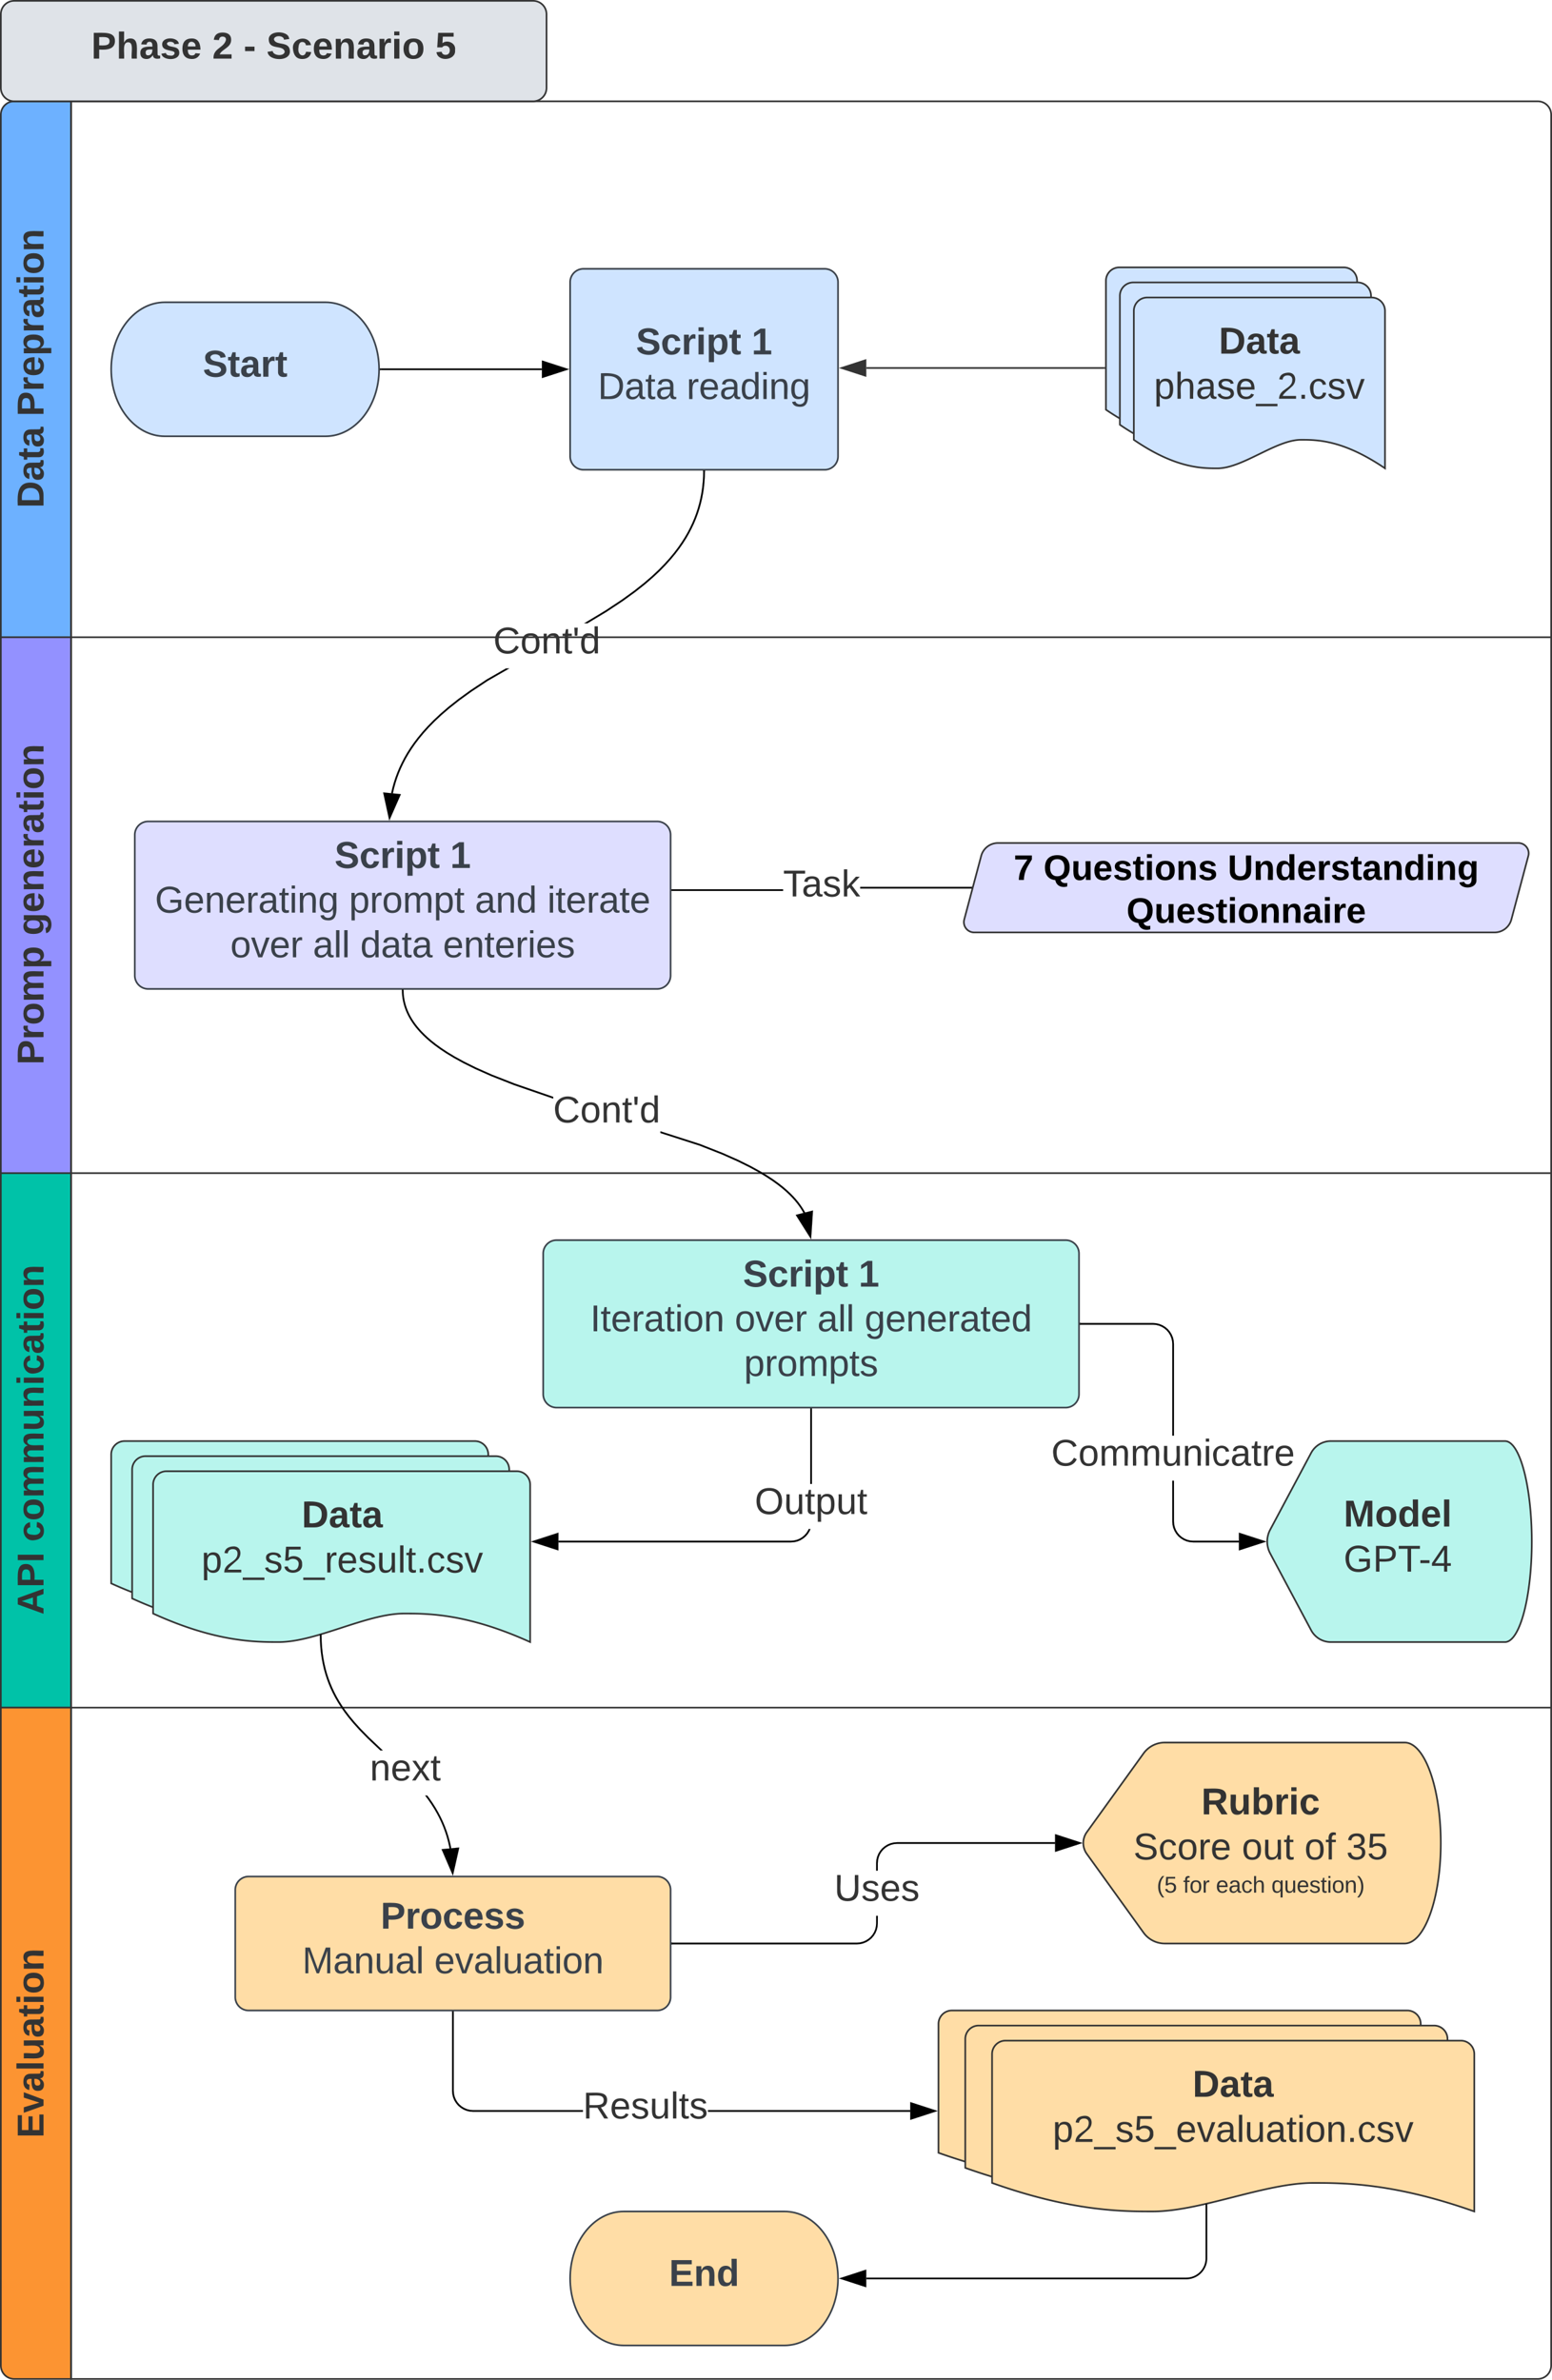 <svg xmlns="http://www.w3.org/2000/svg" xmlns:xlink="http://www.w3.org/1999/xlink" xmlns:lucid="lucid" width="926.91" height="1421"><g transform="translate(-4039.5 -759.5)" lucid:page-tab-id="IIIJ-~few-Xb"><path d="M4040 1140V828a8 8 0 0 1 8-8h33.93v320z" stroke="#333" fill="#6db1ff"/><path d="M4040 1140h41.93v320H4040z" stroke="#333" fill="#9391ff"/><path d="M4040 1460h41.93v319.15H4040z" stroke="#333" fill="#00c2a8"/><path d="M4081.93 2180H4048a8 8 0 0 1-8-8v-392.85h41.93z" stroke="#333" fill="#fc9432"/><path d="M4081.93 820h875.98a8 8 0 0 1 8 8v312h-883.97zM4081.93 1140h883.98v320h-883.97zM4081.93 1460h883.98v319.15h-883.97zM4965.9 1779.15V2172a8 8 0 0 1-8 8h-875.97v-400.85z" stroke="#333" fill="none"/><use xlink:href="#a" transform="matrix(-1.8369701987210297e-16,-1,1,-1.8369701987210297e-16,4040,1140) translate(77.144 25.489)"/><use xlink:href="#b" transform="matrix(-1.8369701987210297e-16,-1,1,-1.8369701987210297e-16,4040,1140) translate(131.883 25.489)"/><use xlink:href="#c" transform="matrix(-1.8369701987210297e-16,-1,1,-1.8369701987210297e-16,4040,1460) translate(64.706 25.489)"/><use xlink:href="#d" transform="matrix(-1.8369701987210297e-16,-1,1,-1.8369701987210297e-16,4040,1460) translate(141.89 25.489)"/><use xlink:href="#e" transform="matrix(-1.8369701987210297e-16,-1,1,-1.8369701987210297e-16,4040,1779.147) translate(55.477 25.489)"/><use xlink:href="#f" transform="matrix(-1.8369701987210297e-16,-1,1,-1.8369701987210297e-16,4040,1779.147) translate(99.057 25.489)"/><use xlink:href="#g" transform="matrix(-1.8369701987210297e-16,-1,1,-1.8369701987210297e-16,4040,2180) translate(143.89 25.489)"/><path d="M4233.9 940c17.7 0 32 17.9 32 40s-14.3 40-32 40h-96c-17.66 0-32-17.9-32-40s14.34-40 32-40z" stroke="#3a414a" fill="#cfe4ff"/><use xlink:href="#h" transform="matrix(1,0,0,1,4110.912,945) translate(49.753 39.444)"/><path d="M4380 928a8 8 0 0 1 8-8h144a8 8 0 0 1 8 8v104a8 8 0 0 1-8 8h-144a8 8 0 0 1-8-8z" stroke="#3a414a" fill="#cfe4ff"/><use xlink:href="#i" transform="matrix(1,0,0,1,4385,925) translate(34.321 46.111)"/><use xlink:href="#j" transform="matrix(1,0,0,1,4385,925) translate(103.333 46.111)"/><use xlink:href="#k" transform="matrix(1,0,0,1,4385,925) translate(11.512 72.778)"/><use xlink:href="#l" transform="matrix(1,0,0,1,4385,925) translate(64.537 72.778)"/><path d="M4040 768a8 8 0 0 1 8-8h309.9a8 8 0 0 1 8 8v44a8 8 0 0 1-8 8H4048a8 8 0 0 1-8-8z" stroke="#333" fill="#dfe3e8"/><use xlink:href="#m" transform="matrix(1,0,0,1,4052,772) translate(42.02 22.489)"/><use xlink:href="#n" transform="matrix(1,0,0,1,4052,772) translate(114.278 22.489)"/><use xlink:href="#o" transform="matrix(1,0,0,1,4052,772) translate(132.982 22.489)"/><use xlink:href="#p" transform="matrix(1,0,0,1,4052,772) translate(146.636 22.489)"/><use xlink:href="#q" transform="matrix(1,0,0,1,4052,772) translate(247.511 22.489)"/><path d="M4822.56 1627.06a13.33 13.33 0 0 1 11.77-7.06h104c8.83 0 16 26.86 16 60s-7.17 60-16 60h-104a13.33 13.33 0 0 1-11.77-7.06l-24.47-45.88a15 15 0 0 1 0-14.12z" stroke="#333" fill="#b8f5ed"/><use xlink:href="#r" transform="matrix(1,0,0,1,4799.328,1625) translate(42.674 46.022)"/><use xlink:href="#s" transform="matrix(1,0,0,1,4799.328,1625) translate(42.643 72.956)"/><path d="M4700 927.15a8 8 0 0 1 8-8h134a8 8 0 0 1 8 8v94c-25.05-17.04-40.65-17.04-50.1-17.04-15 0-34.95 17.05-49.95 17.05-9.3 0-25.05 0-49.95-17.04z" stroke="#333" fill="#cfe4ff"/><path d="M4708.33 936.15a8 8 0 0 1 8-8h134a8 8 0 0 1 8 8v94c-25.05-17.04-40.65-17.04-50.1-17.04-15 0-34.95 17.05-49.95 17.05-9.3 0-25.05 0-49.95-17.04z" stroke="#333" fill="#cfe4ff"/><path d="M4716.67 945.15a8 8 0 0 1 8-8h134a8 8 0 0 1 8 8v94c-25.05-17.04-40.65-17.04-50.1-17.04-15 0-34.95 17.05-49.95 17.05-9.3 0-25.05 0-49.95-17.04z" stroke="#333" fill="#cfe4ff"/><use xlink:href="#t" transform="matrix(1,0,0,1,4721.667,942.147) translate(45.748 28.522)"/><use xlink:href="#u" transform="matrix(1,0,0,1,4721.667,942.147) translate(7.031 55.456)"/><path d="M4266.9 980h96.22" stroke="#000" fill="none"/><path d="M4266.93 980.5h-.55l.03-.5v-.5h.53z" stroke="#000" stroke-width=".05"/><path d="M4377.88 980l-14.26 4.63v-9.26z" stroke="#000"/><path d="M4699 979.24h-142.1" stroke="#333" fill="none"/><path d="M4699.5 979.74h-.5v-1h.5z" stroke="#333" stroke-width=".05" fill="#333"/><path d="M4542.12 979.24l14.27-4.64v9.27z" stroke="#333" fill="#333"/><path d="M4120 1258a8 8 0 0 1 8-8h304a8 8 0 0 1 8 8v84a8 8 0 0 1-8 8h-304a8 8 0 0 1-8-8z" stroke="#3a414a" fill="#dedeff"/><use xlink:href="#i" transform="matrix(1,0,0,1,4125,1255) translate(114.321 22.778)"/><use xlink:href="#v" transform="matrix(1,0,0,1,4125,1255) translate(183.333 22.778)"/><use xlink:href="#w" transform="matrix(1,0,0,1,4125,1255) translate(7.037 49.444)"/><use xlink:href="#x" transform="matrix(1,0,0,1,4125,1255) translate(122.963 49.444)"/><use xlink:href="#y" transform="matrix(1,0,0,1,4125,1255) translate(198.148 49.444)"/><use xlink:href="#z" transform="matrix(1,0,0,1,4125,1255) translate(241.358 49.444)"/><use xlink:href="#A" transform="matrix(1,0,0,1,4125,1255) translate(52.068 76.111)"/><use xlink:href="#B" transform="matrix(1,0,0,1,4125,1255) translate(101.389 76.111)"/><use xlink:href="#C" transform="matrix(1,0,0,1,4125,1255) translate(129.66 76.111)"/><use xlink:href="#D" transform="matrix(1,0,0,1,4125,1255) translate(179.043 76.111)"/><path d="M4330.8 1166.03l-9.8 6.5-7.28 5.26-5.78 4.58-4.8 4.12-4.04 3.8-3.5 3.56-3.03 3.38-2.68 3.23-2.38 3.13-2.1 3.03-1.9 2.98-1.7 2.93-1.5 2.9-1.36 2.88-1.22 2.9-1.07 2.9-.95 2.92-.83 2.96-.72 3.02-.06.32-.98-.2.06-.32.72-3.07.84-3 .96-2.96 1.1-2.94 1.22-2.92 1.38-2.9 1.53-2.95 1.7-2.96 1.92-3.02 2.14-3.07 2.4-3.15 2.7-3.26 3.08-3.42 3.52-3.6 4.08-3.82 4.82-4.16 5.82-4.6 7.3-5.3 9.84-6.52 11.4-6.54h2zM4460.5 1041l-.07 3.1-.22 3.44-.34 3.32-.47 3.22-.6 3.13-.73 3.07-.84 3-.96 2.96-1.1 2.94-1.22 2.92-1.38 2.9-1.53 2.95-1.7 2.96-1.92 3.02-2.14 3.07-2.4 3.15-2.7 3.26-3.07 3.42-3.5 3.6-4.1 3.82-4.8 4.16-5.83 4.6-7.3 5.3-9.84 6.52-11.43 6.88h-1.93l12.83-7.73 9.8-6.5 7.27-5.26 5.78-4.58 4.8-4.12 4.04-3.8 3.48-3.56 3.04-3.38 2.68-3.23 2.37-3.13 2.1-3.03 1.9-2.98 1.7-2.93 1.5-2.9 1.36-2.88 1.22-2.9 1.07-2.9.95-2.92.83-2.96.7-3.02.6-3.1.47-3.17.34-3.28.23-3.4.06-3.06z" stroke="#000" stroke-width=".05"/><path d="M4460.5 1041.03l-1-.02v-.5h1z"/><path d="M4460.5 1041.05l-1.04-.02.02-.56h1.05zm-.98-.52v.45l.94.02.02-.47z" stroke="#000" stroke-width=".05"/><path d="M4278.2 1234.16l-6.05 13.73-3.18-14.67z"/><path d="M4278.93 1233.73l-6.94 15.77-3.67-16.84zm-6.62 12.55l5.16-11.7-7.86-.78z" stroke="#000" stroke-width=".05"/><use xlink:href="#E" transform="matrix(1,0,0,1,4334.078,1131.702) translate(0.005 17.956)"/><path d="M4363.92 1508a8 8 0 0 1 8-8h304a8 8 0 0 1 8 8v84a8 8 0 0 1-8 8h-304a8 8 0 0 1-8-8z" stroke="#3a414a" fill="#b8f5ed"/><use xlink:href="#i" transform="matrix(1,0,0,1,4368.923,1505) translate(114.321 22.778)"/><use xlink:href="#j" transform="matrix(1,0,0,1,4368.923,1505) translate(183.333 22.778)"/><use xlink:href="#F" transform="matrix(1,0,0,1,4368.923,1505) translate(23.086 49.444)"/><use xlink:href="#A" transform="matrix(1,0,0,1,4368.923,1505) translate(109.383 49.444)"/><use xlink:href="#B" transform="matrix(1,0,0,1,4368.923,1505) translate(158.704 49.444)"/><use xlink:href="#G" transform="matrix(1,0,0,1,4368.923,1505) translate(186.975 49.444)"/><use xlink:href="#H" transform="matrix(1,0,0,1,4368.923,1505) translate(114.938 76.111)"/><path d="M4625.5 1270.6a10.4 10.4 0 0 1 10.07-7.73h310.76a6.15 6.15 0 0 1 5.94 7.73l-10.12 37.94a10.4 10.4 0 0 1-10.06 7.73h-310.77a6.15 6.15 0 0 1-5.94-7.73z" stroke="#333" fill="#dedeff"/><use xlink:href="#I" transform="matrix(1,0,0,1,4618.333,1267.873) translate(26.596 17.067)"/><use xlink:href="#J" transform="matrix(1,0,0,1,4618.333,1267.873) translate(44.374 17.067)"/><use xlink:href="#K" transform="matrix(1,0,0,1,4618.333,1267.873) translate(154.359 17.067)"/><use xlink:href="#L" transform="matrix(1,0,0,1,4618.333,1267.873) translate(93.944 42.667)"/><use xlink:href="#M" transform="matrix(1,0,0,1,4618.333,1267.873) translate(165.5 68.267)"/><path d="M4507.18 1291.5H4441v-1h66.18zm112.26-1.43h-66.18v-1h66.18z" stroke="#000" stroke-width=".05"/><path d="M4619.8 1290.07h-.38v-1h.65z"/><path d="M4619.82 1290.1h-.42v-1.05h.7zm-.37-1v.95h.33l.26-.95z" stroke="#000" stroke-width=".05"/><path d="M4441 1291.5h-.5v-1h.5z"/><path d="M4441.04 1291.53h-.56v-1.05h.56zm-.52-1v.95h.47v-.95z" stroke="#000" stroke-width=".05"/><use xlink:href="#N" transform="matrix(1,0,0,1,4507.181,1276.823) translate(0.005 17.956)"/><path d="M4740.63 1667.98l.14 1.82.42 1.75.68 1.67.94 1.54 1.17 1.37 1.37 1.17 1.53.94 1.67.7 1.76.42 1.82.14h27.3v1h-27.35l-1.93-.15-1.9-.46-1.82-.76-1.67-1.03-1.5-1.26-1.27-1.5-1-1.66-.77-1.82-.45-1.9-.15-1.94v-24.37h1zm-10.55-118.33l1.9.46 1.82.76 1.67 1.03 1.5 1.26 1.27 1.5 1.02 1.66.76 1.82.45 1.9.15 1.94v54.74h-1v-54.7l-.14-1.82-.42-1.75-.7-1.67-.93-1.54-1.17-1.37-1.38-1.17-1.53-.94-1.67-.7-1.76-.42-1.82-.14h-43.18v-1h43.23z" stroke="#000" stroke-width=".05"/><path d="M4684.94 1550.5h-.52v-1h.52z"/><path d="M4684.96 1550.53h-.56v-1.06h.56zm-.5-1v.94h.45v-.94z" stroke="#000" stroke-width=".05"/><path d="M4794.2 1680l-14.26 4.63v-9.27z"/><path d="M4795.83 1680l-16.4 5.32v-10.64zm-15.4 3.95l12.16-3.95-12.16-3.95z" stroke="#000" stroke-width=".05"/><use xlink:href="#O" transform="matrix(1,0,0,1,4667.336,1616.718) translate(0.005 17.956)"/><path d="M4105.9 1628a8 8 0 0 1 8-8h209.2a8 8 0 0 1 8 8v94c-37.6-17.03-61.02-17.03-75.2-17.03-22.53 0-52.48 17.03-75 17.03-13.96 0-37.6 0-75-17.03z" stroke="#333" fill="#b8f5ed"/><path d="M4118.42 1637a8 8 0 0 1 8-8h209.2a8 8 0 0 1 8 8v94c-37.6-17.03-61.03-17.03-75.22-17.03-22.52 0-52.47 17.03-75 17.03-13.95 0-37.6 0-74.98-17.03z" stroke="#333" fill="#b8f5ed"/><path d="M4130.93 1646a8 8 0 0 1 8-8h209.2a8 8 0 0 1 8 8v94c-37.6-17.03-61.03-17.03-75.22-17.03-22.5 0-52.46 17.03-74.98 17.03-13.96 0-37.6 0-75-17.03z" stroke="#333" fill="#b8f5ed"/><use xlink:href="#P" transform="matrix(1,0,0,1,4135.933,1643) translate(83.748 28.522)"/><use xlink:href="#Q" transform="matrix(1,0,0,1,4135.933,1643) translate(23.896 55.456)"/><path d="M4457.54 1442.6l13.56 5.34 9.47 4.2 7.14 3.54 5.6 3.08 4.55 2.74 3.73 2.48 3.14 2.27 2.66 2.1 2.28 1.98 1.98 1.85 1.72 1.76 1.5 1.67 1.33 1.6 1.16 1.56 1.04 1.5.92 1.44.82 1.42.23.43-.9.47-.2-.42-.8-1.38-.9-1.42-1.02-1.46-1.14-1.5-1.3-1.58-1.47-1.64-1.7-1.72-1.94-1.83-2.26-1.94-2.63-2.08-3.1-2.25-3.7-2.46-4.5-2.72-5.56-3.05-7.1-3.52-9.43-4.2-13.5-5.3-23.3-7.5v-1.04zm-177-90.7l.07 1.36.15 1.33.2 1.3.25 1.3.3 1.3.36 1.3.43 1.3.47 1.3.55 1.3.63 1.35.7 1.35.8 1.38.9 1.42 1.02 1.46 1.15 1.5 1.3 1.58 1.48 1.64 1.7 1.72 1.93 1.83 2.25 1.94 2.63 2.08 3.1 2.25 3.7 2.46 4.5 2.72 5.58 3.05 7.1 3.52 9.43 4.2 13.53 5.3 23.13 8v1.06l-23.48-8.1-13.55-5.34-9.48-4.2-7.13-3.54-5.6-3.08-4.54-2.74-3.74-2.48-3.14-2.27-2.66-2.1-2.28-1.98-1.97-1.85-1.73-1.76-1.5-1.67-1.34-1.6-1.17-1.56-1.04-1.5-.92-1.44-.82-1.42-.73-1.4-.64-1.36-.56-1.35-.5-1.34-.43-1.34-.36-1.34-.32-1.34-.26-1.34-.2-1.36-.14-1.38-.1-1.4v-.93h1z" stroke="#000" stroke-width=".05"/><path d="M4280.5 1351l-1 .03v-.53h1z"/><path d="M4280.54 1351.03l-1.05.02-.03-.58h1.05zm-1.02-.5v.47l.96-.02v-.45z" stroke="#000" stroke-width=".05"/><path d="M4523.52 1497.93l-8-12.68 8.98-2.3z"/><path d="M4523.92 1499.5l-9.2-14.57 10.32-2.62zm-7.6-13.94l6.8 10.8.84-12.74z" stroke="#000" stroke-width=".05"/><use xlink:href="#E" transform="matrix(1,0,0,1,4369.861,1411.795) translate(0.005 17.956)"/><path d="M4523.06 1673.68l-1.02 1.67-1.28 1.5-1.5 1.26-1.66 1.04-1.8.75-1.92.45-1.94.15H4373v-1h138.9l1.82-.14 1.76-.42 1.66-.7 1.54-.94 1.37-1.17 1.18-1.37.94-1.54.28-.7h1.1zm1.36-28.08h-1V1601h1z" stroke="#000" stroke-width=".05"/><path d="M4524.42 1601h-1v-.5h1z"/><path d="M4524.45 1601.04h-1.05v-.57h1.05zm-1-.5v.45h.95v-.47z" stroke="#000" stroke-width=".05"/><path d="M4372.5 1684.63l-14.26-4.63 14.27-4.63z"/><path d="M4373 1685.32l-16.38-5.32 16.4-5.32zm-13.14-5.32l12.15 3.95v-7.9z" stroke="#000" stroke-width=".05"/><use xlink:href="#R" transform="matrix(1,0,0,1,4490.256,1645.596) translate(0.005 17.956)"/><path d="M4180 1888a8 8 0 0 1 8-8h244a8 8 0 0 1 8 8v64a8 8 0 0 1-8 8h-244a8 8 0 0 1-8-8z" stroke="#3a414a" fill="#ffdda6"/><g><use xlink:href="#S" transform="matrix(1,0,0,1,4185,1885) translate(81.821 26.111)"/><use xlink:href="#T" transform="matrix(1,0,0,1,4185,1885) translate(35 52.778)"/><use xlink:href="#U" transform="matrix(1,0,0,1,4185,1885) translate(113.889 52.778)"/></g><path d="M4600 1968a8 8 0 0 1 8-8h272a8 8 0 0 1 8 8v94c-48.1-17.03-78.05-17.03-96.2-17.03-28.8 0-67.1 17.03-95.9 17.03-17.85 0-48.1 0-95.9-17.03z" stroke="#333" fill="#ffdda6"/><path d="M4616 1977a8 8 0 0 1 8-8h272a8 8 0 0 1 8 8v94c-48.1-17.03-78.05-17.03-96.2-17.03-28.8 0-67.1 17.03-95.9 17.03-17.85 0-48.1 0-95.9-17.03z" stroke="#333" fill="#ffdda6"/><path d="M4632 1986a8 8 0 0 1 8-8h272a8 8 0 0 1 8 8v94c-48.1-17.03-78.05-17.03-96.2-17.03-28.8 0-67.1 17.03-95.9 17.03-17.85 0-48.1 0-95.9-17.03z" stroke="#333" fill="#ffdda6"/><g><use xlink:href="#P" transform="matrix(1,0,0,1,4637,1983) translate(114.748 28.522)"/><use xlink:href="#V" transform="matrix(1,0,0,1,4637,1983) translate(31.204 55.456)"/></g><path d="M4295.8 1833.15l2.07 3 1.82 2.86 1.6 2.8 1.45 2.77 1.3 2.75 1.16 2.77 1.05 2.8.93 2.86.82 2.94.72 3.05.26 1.37-.98.2-.26-1.36-.7-3-.8-2.9-.93-2.84-1.02-2.76-1.15-2.73-1.28-2.72-1.42-2.7-1.6-2.77-1.8-2.84-2.05-2.96-1.6-2.1h1.26zm-64.2-93.75l.23 3.7.37 3.46.48 3.3.6 3.12.7 3 .8 2.9.93 2.83 1.04 2.78 1.15 2.73 1.27 2.72 1.42 2.73 1.6 2.76 1.78 2.84 2.06 2.95 2.38 3.13 2.84 3.43 3.57 3.96 5 5.1 8.3 7.88h-1.44l-7.58-7.18-5.02-5.12-3.6-3.98-2.87-3.47-2.4-3.17-2.08-2.98-1.82-2.87-1.62-2.8-1.43-2.76-1.3-2.75-1.16-2.77-1.03-2.8-.93-2.87-.83-2.95-.7-3.04-.6-3.2-.5-3.3-.36-3.53-.24-3.73-.07-3.5h1z" stroke="#000" stroke-width=".05"/><path d="M4231.53 1735.94l-1 .02v-.38l1-.3z"/><path d="M4231.55 1735.96l-1.05.03v-.44l1.04-.3zm-1-.36v.34l.95-.02v-.6z" stroke="#000" stroke-width=".05"/><path d="M4309.85 1877.9l-5.93-13.8 9.23-.84z"/><path d="M4310 1879.5l-6.8-15.82 10.6-1zm-5.35-14.95l5.05 11.73 2.8-12.46z" stroke="#000" stroke-width=".05"/><g><use xlink:href="#W" transform="matrix(1,0,0,1,4260.402,1804.704) translate(0.005 17.956)"/></g><path d="M4563.75 1908.02l-.15 1.94-.46 1.9-.75 1.82-1.03 1.67-1.28 1.5-1.5 1.26-1.67 1.04-1.82.75-1.9.45-1.93.15H4441v-1h110.23l1.82-.14 1.76-.42 1.67-.7 1.54-.94 1.38-1.17 1.17-1.37.95-1.54.7-1.67.4-1.75.15-1.82v-4.5h1zm105.87-47.52h-94.35l-1.82.14-1.75.42-1.67.7-1.54.94-1.38 1.17-1.17 1.37-.94 1.54-.68 1.67-.42 1.75-.15 1.82v4.5h-1V1872l.15-1.94.46-1.9.75-1.82 1.04-1.67 1.27-1.5 1.5-1.26 1.68-1.04 1.8-.75 1.92-.45 1.93-.15h94.4z" stroke="#000" stroke-width=".05"/><path d="M4441 1920.5h-.5v-1h.5z"/><path d="M4441.04 1920.53h-.56v-1.06h.56zm-.52-1v.94h.47v-.94z" stroke="#000" stroke-width=".05"/><path d="M4684.4 1860l-14.28 4.63v-9.27z"/><path d="M4686 1860l-16.38 5.32v-10.64zm-15.38 3.95l12.15-3.95-12.15-3.95z" stroke="#000" stroke-width=".05"/><g><use xlink:href="#X" transform="matrix(1,0,0,1,4537.721,1876.533) translate(0.005 17.956)"/></g><path d="M4310.5 2007.98l.14 1.82.42 1.75.7 1.67.94 1.54 1.17 1.37 1.37 1.17 1.54.94 1.67.7 1.75.42 1.82.14h65.63v1h-65.67l-1.94-.15-1.9-.46-1.82-.76-1.67-1.03-1.5-1.26-1.26-1.5-1.04-1.66-.75-1.82-.45-1.9-.15-1.94V1961h1zm272.62 11.52v1h-120.77v-1z" stroke="#000" stroke-width=".05"/><path d="M4310.5 1961h-1v-.5h1z"/><path d="M4310.52 1961.04h-1.05v-.57h1.05zm-1-.5v.45h.95v-.47z" stroke="#000" stroke-width=".05"/><path d="M4597.88 2020l-14.26 4.63v-9.27z"/><path d="M4599.5 2020l-16.38 5.32v-10.64zm-15.38 3.95l12.14-3.95-12.14-3.95z" stroke="#000" stroke-width=".05"/><g><use xlink:href="#Y" transform="matrix(1,0,0,1,4387.655,2006.533) translate(0.005 17.956)"/></g><path d="M4508 2080c17.67 0 32 17.9 32 40s-14.33 40-32 40h-96c-17.67 0-32-17.9-32-40s14.33-40 32-40z" stroke="#3a414a" fill="#ffdda6"/><g><use xlink:href="#Z" transform="matrix(1,0,0,1,4385,2085) translate(54.074 39.444)"/></g><path d="M4760 2075.92V2108a12 12 0 0 1-12 12h-191.12" stroke="#000" fill="none"/><path d="M4760.5 2075.94h-1v-.4l1-.23z" stroke="#000" stroke-width=".05"/><path d="M4542.12 2120l14.26-4.64v9.28z" stroke="#000"/><path d="M4722.46 1806.5a15.62 15.62 0 0 1 12.68-6.5h143.25c11.93 0 21.6 26.86 21.6 60s-9.67 60-21.6 60h-143.26a15.62 15.62 0 0 1-12.68-6.5l-33.86-47a11.1 11.1 0 0 1 0-13z" stroke="#333" fill="#ffdda6"/><g><use xlink:href="#aa" transform="matrix(1,0,0,1,4688.923,1805) translate(68.056 37.889)"/><use xlink:href="#ab" transform="matrix(1,0,0,1,4688.923,1805) translate(27.469 64.822)"/><use xlink:href="#ac" transform="matrix(1,0,0,1,4688.923,1805) translate(92.247 64.822)"/><use xlink:href="#ad" transform="matrix(1,0,0,1,4688.923,1805) translate(129.654 64.822)"/><use xlink:href="#ae" transform="matrix(1,0,0,1,4688.923,1805) translate(154.592 64.822)"/><use xlink:href="#af" transform="matrix(1,0,0,1,4688.923,1805) translate(41.446 84.644)"/><use xlink:href="#ag" transform="matrix(1,0,0,1,4688.923,1805) translate(57.223 84.644)"/><use xlink:href="#ah" transform="matrix(1,0,0,1,4688.923,1805) translate(76.765 84.644)"/><use xlink:href="#ai" transform="matrix(1,0,0,1,4688.923,1805) translate(109.901 84.644)"/></g><defs><path fill="#333" d="M24-248c120-7 223 5 221 122C244-46 201 0 124 0H24v-248zM76-40c74 7 117-18 117-86 0-67-45-88-117-82v168" id="aj"/><path fill="#333" d="M133-34C117-15 103 5 69 4 32 3 11-16 11-54c-1-60 55-63 116-61 1-26-3-47-28-47-18 1-26 9-28 27l-52-2c7-38 36-58 82-57s74 22 75 68l1 82c-1 14 12 18 25 15v27c-30 8-71 5-69-32zm-48 3c29 0 43-24 42-57-32 0-66-3-65 30 0 17 8 27 23 27" id="ak"/><path fill="#333" d="M115-3C79 11 28 4 28-45v-112H4v-33h27l15-45h31v45h36v33H77v99c-1 23 16 31 38 25v30" id="al"/><g id="a"><use transform="matrix(0.062,0,0,0.062,0,0)" xlink:href="#aj"/><use transform="matrix(0.062,0,0,0.062,16.148,0)" xlink:href="#ak"/><use transform="matrix(0.062,0,0,0.062,28.617,0)" xlink:href="#al"/><use transform="matrix(0.062,0,0,0.062,36.036,0)" xlink:href="#ak"/></g><path fill="#333" d="M24-248c93 1 206-16 204 79-1 75-69 88-152 82V0H24v-248zm52 121c47 0 100 7 100-41 0-47-54-39-100-39v80" id="am"/><path fill="#333" d="M135-150c-39-12-60 13-60 57V0H25l-1-190h47c2 13-1 29 3 40 6-28 27-53 61-41v41" id="an"/><path fill="#333" d="M185-48c-13 30-37 53-82 52C43 2 14-33 14-96s30-98 90-98c62 0 83 45 84 108H66c0 31 8 55 39 56 18 0 30-7 34-22zm-45-69c5-46-57-63-70-21-2 6-4 13-4 21h74" id="ao"/><path fill="#333" d="M135-194c53 0 70 44 70 98 0 56-19 98-73 100-31 1-45-17-59-34 3 33 2 69 2 105H25l-1-265h48c2 10 0 23 3 31 11-24 29-35 60-35zM114-30c33 0 39-31 40-66 0-38-9-64-40-64-56 0-55 130 0 130" id="ap"/><path fill="#333" d="M25-224v-37h50v37H25zM25 0v-190h50V0H25" id="aq"/><path fill="#333" d="M110-194c64 0 96 36 96 99 0 64-35 99-97 99-61 0-95-36-95-99 0-62 34-99 96-99zm-1 164c35 0 45-28 45-65 0-40-10-65-43-65-34 0-45 26-45 65 0 36 10 65 43 65" id="ar"/><path fill="#333" d="M135-194c87-1 58 113 63 194h-50c-7-57 23-157-34-157-59 0-34 97-39 157H25l-1-190h47c2 12-1 28 3 38 12-26 28-41 61-42" id="as"/><g id="b"><use transform="matrix(0.062,0,0,0.062,0,0)" xlink:href="#am"/><use transform="matrix(0.062,0,0,0.062,14.963,0)" xlink:href="#an"/><use transform="matrix(0.062,0,0,0.062,23.691,0)" xlink:href="#ao"/><use transform="matrix(0.062,0,0,0.062,36.16,0)" xlink:href="#ap"/><use transform="matrix(0.062,0,0,0.062,49.814,0)" xlink:href="#an"/><use transform="matrix(0.062,0,0,0.062,58.543,0)" xlink:href="#ak"/><use transform="matrix(0.062,0,0,0.062,71.012,0)" xlink:href="#al"/><use transform="matrix(0.062,0,0,0.062,78.431,0)" xlink:href="#aq"/><use transform="matrix(0.062,0,0,0.062,84.665,0)" xlink:href="#ar"/><use transform="matrix(0.062,0,0,0.062,98.319,0)" xlink:href="#as"/></g><path fill="#333" d="M220-157c-53 9-28 100-34 157h-49v-107c1-27-5-49-29-50C55-147 81-57 75 0H25l-1-190h47c2 12-1 28 3 38 10-53 101-56 108 0 13-22 24-43 59-42 82 1 51 116 57 194h-49v-107c-1-25-5-48-29-50" id="at"/><g id="c"><use transform="matrix(0.062,0,0,0.062,0,0)" xlink:href="#am"/><use transform="matrix(0.062,0,0,0.062,14.963,0)" xlink:href="#an"/><use transform="matrix(0.062,0,0,0.062,23.691,0)" xlink:href="#ar"/><use transform="matrix(0.062,0,0,0.062,37.345,0)" xlink:href="#at"/><use transform="matrix(0.062,0,0,0.062,57.296,0)" xlink:href="#ap"/></g><path fill="#333" d="M195-6C206 82 75 100 31 46c-4-6-6-13-8-21l49-6c3 16 16 24 34 25 40 0 42-37 40-79-11 22-30 35-61 35-53 0-70-43-70-97 0-56 18-96 73-97 30 0 46 14 59 34l2-30h47zm-90-29c32 0 41-27 41-63 0-35-9-62-40-62-32 0-39 29-40 63 0 36 9 62 39 62" id="au"/><g id="d"><use transform="matrix(0.062,0,0,0.062,0,0)" xlink:href="#au"/><use transform="matrix(0.062,0,0,0.062,13.654,0)" xlink:href="#ao"/><use transform="matrix(0.062,0,0,0.062,26.123,0)" xlink:href="#as"/><use transform="matrix(0.062,0,0,0.062,39.777,0)" xlink:href="#ao"/><use transform="matrix(0.062,0,0,0.062,52.246,0)" xlink:href="#an"/><use transform="matrix(0.062,0,0,0.062,60.974,0)" xlink:href="#ak"/><use transform="matrix(0.062,0,0,0.062,73.443,0)" xlink:href="#al"/><use transform="matrix(0.062,0,0,0.062,80.862,0)" xlink:href="#aq"/><use transform="matrix(0.062,0,0,0.062,87.097,0)" xlink:href="#ar"/><use transform="matrix(0.062,0,0,0.062,100.751,0)" xlink:href="#as"/></g><path fill="#333" d="M199 0l-22-63H83L61 0H9l90-248h61L250 0h-51zm-33-102l-36-108c-10 38-24 72-36 108h72" id="av"/><path fill="#333" d="M24 0v-248h52V0H24" id="aw"/><g id="e"><use transform="matrix(0.062,0,0,0.062,0,0)" xlink:href="#av"/><use transform="matrix(0.062,0,0,0.062,16.148,0)" xlink:href="#am"/><use transform="matrix(0.062,0,0,0.062,31.11,0)" xlink:href="#aw"/></g><path fill="#333" d="M190-63c-7 42-38 67-86 67-59 0-84-38-90-98-12-110 154-137 174-36l-49 2c-2-19-15-32-35-32-30 0-35 28-38 64-6 74 65 87 74 30" id="ax"/><path fill="#333" d="M85 4C-2 5 27-109 22-190h50c7 57-23 150 33 157 60-5 35-97 40-157h50l1 190h-47c-2-12 1-28-3-38-12 25-28 42-61 42" id="ay"/><g id="f"><use transform="matrix(0.062,0,0,0.062,0,0)" xlink:href="#ax"/><use transform="matrix(0.062,0,0,0.062,12.469,0)" xlink:href="#ar"/><use transform="matrix(0.062,0,0,0.062,26.123,0)" xlink:href="#at"/><use transform="matrix(0.062,0,0,0.062,46.073,0)" xlink:href="#at"/><use transform="matrix(0.062,0,0,0.062,66.024,0)" xlink:href="#ay"/><use transform="matrix(0.062,0,0,0.062,79.678,0)" xlink:href="#as"/><use transform="matrix(0.062,0,0,0.062,93.331,0)" xlink:href="#aq"/><use transform="matrix(0.062,0,0,0.062,99.566,0)" xlink:href="#ax"/><use transform="matrix(0.062,0,0,0.062,112.035,0)" xlink:href="#ak"/><use transform="matrix(0.062,0,0,0.062,124.504,0)" xlink:href="#al"/><use transform="matrix(0.062,0,0,0.062,131.923,0)" xlink:href="#aq"/><use transform="matrix(0.062,0,0,0.062,138.158,0)" xlink:href="#ar"/><use transform="matrix(0.062,0,0,0.062,151.812,0)" xlink:href="#as"/></g><path fill="#333" d="M24 0v-248h195v40H76v63h132v40H76v65h150V0H24" id="az"/><path fill="#333" d="M128 0H69L1-190h53L99-40l48-150h52" id="aA"/><path fill="#333" d="M25 0v-261h50V0H25" id="aB"/><g id="g"><use transform="matrix(0.062,0,0,0.062,0,0)" xlink:href="#az"/><use transform="matrix(0.062,0,0,0.062,14.963,0)" xlink:href="#aA"/><use transform="matrix(0.062,0,0,0.062,27.432,0)" xlink:href="#ak"/><use transform="matrix(0.062,0,0,0.062,39.901,0)" xlink:href="#aB"/><use transform="matrix(0.062,0,0,0.062,46.136,0)" xlink:href="#ay"/><use transform="matrix(0.062,0,0,0.062,59.79,0)" xlink:href="#ak"/><use transform="matrix(0.062,0,0,0.062,72.259,0)" xlink:href="#al"/><use transform="matrix(0.062,0,0,0.062,79.678,0)" xlink:href="#aq"/><use transform="matrix(0.062,0,0,0.062,85.912,0)" xlink:href="#ar"/><use transform="matrix(0.062,0,0,0.062,99.566,0)" xlink:href="#as"/></g><path fill="#3a414a" d="M169-182c-1-43-94-46-97-3 18 66 151 10 154 114 3 95-165 93-204 36-6-8-10-19-12-30l50-8c3 46 112 56 116 5-17-69-150-10-154-114-4-87 153-88 188-35 5 8 8 18 10 28" id="aC"/><path fill="#3a414a" d="M115-3C79 11 28 4 28-45v-112H4v-33h27l15-45h31v45h36v33H77v99c-1 23 16 31 38 25v30" id="aD"/><path fill="#3a414a" d="M133-34C117-15 103 5 69 4 32 3 11-16 11-54c-1-60 55-63 116-61 1-26-3-47-28-47-18 1-26 9-28 27l-52-2c7-38 36-58 82-57s74 22 75 68l1 82c-1 14 12 18 25 15v27c-30 8-71 5-69-32zm-48 3c29 0 43-24 42-57-32 0-66-3-65 30 0 17 8 27 23 27" id="aE"/><path fill="#3a414a" d="M135-150c-39-12-60 13-60 57V0H25l-1-190h47c2 13-1 29 3 40 6-28 27-53 61-41v41" id="aF"/><g id="h"><use transform="matrix(0.062,0,0,0.062,0,0)" xlink:href="#aC"/><use transform="matrix(0.062,0,0,0.062,14.815,0)" xlink:href="#aD"/><use transform="matrix(0.062,0,0,0.062,22.16,0)" xlink:href="#aE"/><use transform="matrix(0.062,0,0,0.062,34.506,0)" xlink:href="#aF"/><use transform="matrix(0.062,0,0,0.062,43.148,0)" xlink:href="#aD"/></g><path fill="#3a414a" d="M190-63c-7 42-38 67-86 67-59 0-84-38-90-98-12-110 154-137 174-36l-49 2c-2-19-15-32-35-32-30 0-35 28-38 64-6 74 65 87 74 30" id="aG"/><path fill="#3a414a" d="M25-224v-37h50v37H25zM25 0v-190h50V0H25" id="aH"/><path fill="#3a414a" d="M135-194c53 0 70 44 70 98 0 56-19 98-73 100-31 1-45-17-59-34 3 33 2 69 2 105H25l-1-265h48c2 10 0 23 3 31 11-24 29-35 60-35zM114-30c33 0 39-31 40-66 0-38-9-64-40-64-56 0-55 130 0 130" id="aI"/><g id="i"><use transform="matrix(0.062,0,0,0.062,0,0)" xlink:href="#aC"/><use transform="matrix(0.062,0,0,0.062,14.815,0)" xlink:href="#aG"/><use transform="matrix(0.062,0,0,0.062,27.16,0)" xlink:href="#aF"/><use transform="matrix(0.062,0,0,0.062,35.802,0)" xlink:href="#aH"/><use transform="matrix(0.062,0,0,0.062,41.975,0)" xlink:href="#aI"/><use transform="matrix(0.062,0,0,0.062,55.494,0)" xlink:href="#aD"/></g><path fill="#3a414a" d="M23 0v-37h61v-169l-59 37v-38l62-41h46v211h57V0H23" id="aJ"/><use transform="matrix(0.062,0,0,0.062,0,0)" xlink:href="#aJ" id="j"/><path fill="#3a414a" d="M30-248c118-7 216 8 213 122C240-48 200 0 122 0H30v-248zM63-27c89 8 146-16 146-99s-60-101-146-95v194" id="aK"/><path fill="#3a414a" d="M141-36C126-15 110 5 73 4 37 3 15-17 15-53c-1-64 63-63 125-63 3-35-9-54-41-54-24 1-41 7-42 31l-33-3c5-37 33-52 76-52 45 0 72 20 72 64v82c-1 20 7 32 28 27v20c-31 9-61-2-59-35zM48-53c0 20 12 33 32 33 41-3 63-29 60-74-43 2-92-5-92 41" id="aL"/><path fill="#3a414a" d="M59-47c-2 24 18 29 38 22v24C64 9 27 4 27-40v-127H5v-23h24l9-43h21v43h35v23H59v120" id="aM"/><g id="k"><use transform="matrix(0.062,0,0,0.062,0,0)" xlink:href="#aK"/><use transform="matrix(0.062,0,0,0.062,15.988,0)" xlink:href="#aL"/><use transform="matrix(0.062,0,0,0.062,28.333,0)" xlink:href="#aM"/><use transform="matrix(0.062,0,0,0.062,34.506,0)" xlink:href="#aL"/></g><path fill="#3a414a" d="M114-163C36-179 61-72 57 0H25l-1-190h30c1 12-1 29 2 39 6-27 23-49 58-41v29" id="aN"/><path fill="#3a414a" d="M100-194c63 0 86 42 84 106H49c0 40 14 67 53 68 26 1 43-12 49-29l28 8c-11 28-37 45-77 45C44 4 14-33 15-96c1-61 26-98 85-98zm52 81c6-60-76-77-97-28-3 7-6 17-6 28h103" id="aO"/><path fill="#3a414a" d="M85-194c31 0 48 13 60 33l-1-100h32l1 261h-30c-2-10 0-23-3-31C134-8 116 4 85 4 32 4 16-35 15-94c0-66 23-100 70-100zm9 24c-40 0-46 34-46 75 0 40 6 74 45 74 42 0 51-32 51-76 0-42-9-74-50-73" id="aP"/><path fill="#3a414a" d="M24-231v-30h32v30H24zM24 0v-190h32V0H24" id="aQ"/><path fill="#3a414a" d="M117-194c89-4 53 116 60 194h-32v-121c0-31-8-49-39-48C34-167 62-67 57 0H25l-1-190h30c1 10-1 24 2 32 11-22 29-35 61-36" id="aR"/><path fill="#3a414a" d="M177-190C167-65 218 103 67 71c-23-6-38-20-44-43l32-5c15 47 100 32 89-28v-30C133-14 115 1 83 1 29 1 15-40 15-95c0-56 16-97 71-98 29-1 48 16 59 35 1-10 0-23 2-32h30zM94-22c36 0 50-32 50-73 0-42-14-75-50-75-39 0-46 34-46 75s6 73 46 73" id="aS"/><g id="l"><use transform="matrix(0.062,0,0,0.062,0,0)" xlink:href="#aN"/><use transform="matrix(0.062,0,0,0.062,7.346,0)" xlink:href="#aO"/><use transform="matrix(0.062,0,0,0.062,19.691,0)" xlink:href="#aL"/><use transform="matrix(0.062,0,0,0.062,32.037,0)" xlink:href="#aP"/><use transform="matrix(0.062,0,0,0.062,44.383,0)" xlink:href="#aQ"/><use transform="matrix(0.062,0,0,0.062,49.259,0)" xlink:href="#aR"/><use transform="matrix(0.062,0,0,0.062,61.605,0)" xlink:href="#aS"/></g><path fill="#333" d="M114-157C55-157 80-60 75 0H25v-261h50l-1 109c12-26 28-41 61-42 86-1 58 113 63 194h-50c-7-57 23-157-34-157" id="aT"/><path fill="#333" d="M137-138c1-29-70-34-71-4 15 46 118 7 119 86 1 83-164 76-172 9l43-7c4 19 20 25 44 25 33 8 57-30 24-41C81-84 22-81 20-136c-2-80 154-74 161-7" id="aU"/><g id="m"><use transform="matrix(0.062,0,0,0.062,0,0)" xlink:href="#am"/><use transform="matrix(0.062,0,0,0.062,14.963,0)" xlink:href="#aT"/><use transform="matrix(0.062,0,0,0.062,28.617,0)" xlink:href="#ak"/><use transform="matrix(0.062,0,0,0.062,41.086,0)" xlink:href="#aU"/><use transform="matrix(0.062,0,0,0.062,53.555,0)" xlink:href="#ao"/></g><path fill="#333" d="M182-182c0 78-84 86-111 141h115V0H12c-6-101 99-100 120-180 1-22-12-31-33-32-23 0-32 14-35 34l-49-3c5-45 32-70 84-70 51 0 83 22 83 69" id="aV"/><use transform="matrix(0.062,0,0,0.062,0,0)" xlink:href="#aV" id="n"/><path fill="#333" d="M14-72v-43h91v43H14" id="aW"/><use transform="matrix(0.062,0,0,0.062,0,0)" xlink:href="#aW" id="o"/><path fill="#333" d="M169-182c-1-43-94-46-97-3 18 66 151 10 154 114 3 95-165 93-204 36-6-8-10-19-12-30l50-8c3 46 112 56 116 5-17-69-150-10-154-114-4-87 153-88 188-35 5 8 8 18 10 28" id="aX"/><g id="p"><use transform="matrix(0.062,0,0,0.062,0,0)" xlink:href="#aX"/><use transform="matrix(0.062,0,0,0.062,14.963,0)" xlink:href="#ax"/><use transform="matrix(0.062,0,0,0.062,27.432,0)" xlink:href="#ao"/><use transform="matrix(0.062,0,0,0.062,39.901,0)" xlink:href="#as"/><use transform="matrix(0.062,0,0,0.062,53.555,0)" xlink:href="#ak"/><use transform="matrix(0.062,0,0,0.062,66.024,0)" xlink:href="#an"/><use transform="matrix(0.062,0,0,0.062,74.752,0)" xlink:href="#aq"/><use transform="matrix(0.062,0,0,0.062,80.987,0)" xlink:href="#ar"/></g><path fill="#333" d="M139-81c0-46-55-55-73-27H18l9-140h149v37H72l-4 63c44-38 133-4 122 66C201 21 21 35 11-62l49-4c5 18 15 30 39 30 26 0 40-18 40-45" id="aY"/><use transform="matrix(0.062,0,0,0.062,0,0)" xlink:href="#aY" id="q"/><path fill="#333" d="M230 0l2-204L168 0h-37L68-204 70 0H24v-248h70l56 185 57-185h69V0h-46" id="aZ"/><path fill="#333" d="M88-194c31-1 46 15 58 34l-1-101h50l1 261h-48c-2-10 0-23-3-31C134-8 116 4 84 4 32 4 16-41 15-95c0-56 19-97 73-99zm17 164c33 0 40-30 41-66 1-37-9-64-41-64s-38 30-39 65c0 43 13 65 39 65" id="ba"/><g id="r"><use transform="matrix(0.062,0,0,0.062,0,0)" xlink:href="#aZ"/><use transform="matrix(0.062,0,0,0.062,18.641,0)" xlink:href="#ar"/><use transform="matrix(0.062,0,0,0.062,32.295,0)" xlink:href="#ba"/><use transform="matrix(0.062,0,0,0.062,45.949,0)" xlink:href="#ao"/><use transform="matrix(0.062,0,0,0.062,58.418,0)" xlink:href="#aB"/></g><path fill="#333" d="M143 4C61 4 22-44 18-125c-5-107 100-154 193-111 17 8 29 25 37 43l-32 9c-13-25-37-40-76-40-61 0-88 39-88 99 0 61 29 100 91 101 35 0 62-11 79-27v-45h-74v-28h105v86C228-13 192 4 143 4" id="bb"/><path fill="#333" d="M30-248c87 1 191-15 191 75 0 78-77 80-158 76V0H30v-248zm33 125c57 0 124 11 124-50 0-59-68-47-124-48v98" id="bc"/><path fill="#333" d="M127-220V0H93v-220H8v-28h204v28h-85" id="bd"/><path fill="#333" d="M16-82v-28h88v28H16" id="be"/><path fill="#333" d="M155-56V0h-30v-56H8v-25l114-167h33v167h35v25h-35zm-30-156c-27 46-58 90-88 131h88v-131" id="bf"/><g id="s"><use transform="matrix(0.062,0,0,0.062,0,0)" xlink:href="#bb"/><use transform="matrix(0.062,0,0,0.062,17.457,0)" xlink:href="#bc"/><use transform="matrix(0.062,0,0,0.062,32.42,0)" xlink:href="#bd"/><use transform="matrix(0.062,0,0,0.062,44.827,0)" xlink:href="#be"/><use transform="matrix(0.062,0,0,0.062,52.246,0)" xlink:href="#bf"/></g><g id="t"><use transform="matrix(0.062,0,0,0.062,0,0)" xlink:href="#aj"/><use transform="matrix(0.062,0,0,0.062,16.148,0)" xlink:href="#ak"/><use transform="matrix(0.062,0,0,0.062,28.617,0)" xlink:href="#al"/><use transform="matrix(0.062,0,0,0.062,36.036,0)" xlink:href="#ak"/></g><path fill="#333" d="M115-194c55 1 70 41 70 98S169 2 115 4C84 4 66-9 55-30l1 105H24l-1-265h31l2 30c10-21 28-34 59-34zm-8 174c40 0 45-34 45-75s-6-73-45-74c-42 0-51 32-51 76 0 43 10 73 51 73" id="bg"/><path fill="#333" d="M106-169C34-169 62-67 57 0H25v-261h32l-1 103c12-21 28-36 61-36 89 0 53 116 60 194h-32v-121c2-32-8-49-39-48" id="bh"/><path fill="#333" d="M141-36C126-15 110 5 73 4 37 3 15-17 15-53c-1-64 63-63 125-63 3-35-9-54-41-54-24 1-41 7-42 31l-33-3c5-37 33-52 76-52 45 0 72 20 72 64v82c-1 20 7 32 28 27v20c-31 9-61-2-59-35zM48-53c0 20 12 33 32 33 41-3 63-29 60-74-43 2-92-5-92 41" id="bi"/><path fill="#333" d="M135-143c-3-34-86-38-87 0 15 53 115 12 119 90S17 21 10-45l28-5c4 36 97 45 98 0-10-56-113-15-118-90-4-57 82-63 122-42 12 7 21 19 24 35" id="bj"/><path fill="#333" d="M100-194c63 0 86 42 84 106H49c0 40 14 67 53 68 26 1 43-12 49-29l28 8c-11 28-37 45-77 45C44 4 14-33 15-96c1-61 26-98 85-98zm52 81c6-60-76-77-97-28-3 7-6 17-6 28h103" id="bk"/><path fill="#333" d="M-5 72V49h209v23H-5" id="bl"/><path fill="#333" d="M101-251c82-7 93 87 43 132L82-64C71-53 59-42 53-27h129V0H18c2-99 128-94 128-182 0-28-16-43-45-43s-46 15-49 41l-32-3c6-41 34-60 81-64" id="bm"/><path fill="#333" d="M33 0v-38h34V0H33" id="bn"/><path fill="#333" d="M96-169c-40 0-48 33-48 73s9 75 48 75c24 0 41-14 43-38l32 2c-6 37-31 61-74 61-59 0-76-41-82-99-10-93 101-131 147-64 4 7 5 14 7 22l-32 3c-4-21-16-35-41-35" id="bo"/><path fill="#333" d="M108 0H70L1-190h34L89-25l56-165h34" id="bp"/><g id="u"><use transform="matrix(0.062,0,0,0.062,0,0)" xlink:href="#bg"/><use transform="matrix(0.062,0,0,0.062,12.469,0)" xlink:href="#bh"/><use transform="matrix(0.062,0,0,0.062,24.938,0)" xlink:href="#bi"/><use transform="matrix(0.062,0,0,0.062,37.407,0)" xlink:href="#bj"/><use transform="matrix(0.062,0,0,0.062,48.63,0)" xlink:href="#bk"/><use transform="matrix(0.062,0,0,0.062,61.099,0)" xlink:href="#bl"/><use transform="matrix(0.062,0,0,0.062,73.568,0)" xlink:href="#bm"/><use transform="matrix(0.062,0,0,0.062,86.037,0)" xlink:href="#bn"/><use transform="matrix(0.062,0,0,0.062,92.272,0)" xlink:href="#bo"/><use transform="matrix(0.062,0,0,0.062,103.494,0)" xlink:href="#bj"/><use transform="matrix(0.062,0,0,0.062,114.716,0)" xlink:href="#bp"/></g><use transform="matrix(0.062,0,0,0.062,0,0)" xlink:href="#aJ" id="v"/><path fill="#3a414a" d="M143 4C61 4 22-44 18-125c-5-107 100-154 193-111 17 8 29 25 37 43l-32 9c-13-25-37-40-76-40-61 0-88 39-88 99 0 61 29 100 91 101 35 0 62-11 79-27v-45h-74v-28h105v86C228-13 192 4 143 4" id="bq"/><g id="w"><use transform="matrix(0.062,0,0,0.062,0,0)" xlink:href="#bq"/><use transform="matrix(0.062,0,0,0.062,17.284,0)" xlink:href="#aO"/><use transform="matrix(0.062,0,0,0.062,29.63,0)" xlink:href="#aR"/><use transform="matrix(0.062,0,0,0.062,41.975,0)" xlink:href="#aO"/><use transform="matrix(0.062,0,0,0.062,54.321,0)" xlink:href="#aN"/><use transform="matrix(0.062,0,0,0.062,61.667,0)" xlink:href="#aL"/><use transform="matrix(0.062,0,0,0.062,74.012,0)" xlink:href="#aM"/><use transform="matrix(0.062,0,0,0.062,80.185,0)" xlink:href="#aQ"/><use transform="matrix(0.062,0,0,0.062,85.062,0)" xlink:href="#aR"/><use transform="matrix(0.062,0,0,0.062,97.407,0)" xlink:href="#aS"/></g><path fill="#3a414a" d="M115-194c55 1 70 41 70 98S169 2 115 4C84 4 66-9 55-30l1 105H24l-1-265h31l2 30c10-21 28-34 59-34zm-8 174c40 0 45-34 45-75s-6-73-45-74c-42 0-51 32-51 76 0 43 10 73 51 73" id="br"/><path fill="#3a414a" d="M100-194c62-1 85 37 85 99 1 63-27 99-86 99S16-35 15-95c0-66 28-99 85-99zM99-20c44 1 53-31 53-75 0-43-8-75-51-75s-53 32-53 75 10 74 51 75" id="bs"/><path fill="#3a414a" d="M210-169c-67 3-38 105-44 169h-31v-121c0-29-5-50-35-48C34-165 62-65 56 0H25l-1-190h30c1 10-1 24 2 32 10-44 99-50 107 0 11-21 27-35 58-36 85-2 47 119 55 194h-31v-121c0-29-5-49-35-48" id="bt"/><g id="x"><use transform="matrix(0.062,0,0,0.062,0,0)" xlink:href="#br"/><use transform="matrix(0.062,0,0,0.062,12.346,0)" xlink:href="#aN"/><use transform="matrix(0.062,0,0,0.062,19.691,0)" xlink:href="#bs"/><use transform="matrix(0.062,0,0,0.062,32.037,0)" xlink:href="#bt"/><use transform="matrix(0.062,0,0,0.062,50.494,0)" xlink:href="#br"/><use transform="matrix(0.062,0,0,0.062,62.84,0)" xlink:href="#aM"/></g><g id="y"><use transform="matrix(0.062,0,0,0.062,0,0)" xlink:href="#aL"/><use transform="matrix(0.062,0,0,0.062,12.346,0)" xlink:href="#aR"/><use transform="matrix(0.062,0,0,0.062,24.691,0)" xlink:href="#aP"/></g><g id="z"><use transform="matrix(0.062,0,0,0.062,0,0)" xlink:href="#aQ"/><use transform="matrix(0.062,0,0,0.062,4.877,0)" xlink:href="#aM"/><use transform="matrix(0.062,0,0,0.062,11.049,0)" xlink:href="#aO"/><use transform="matrix(0.062,0,0,0.062,23.395,0)" xlink:href="#aN"/><use transform="matrix(0.062,0,0,0.062,30.741,0)" xlink:href="#aL"/><use transform="matrix(0.062,0,0,0.062,43.086,0)" xlink:href="#aM"/><use transform="matrix(0.062,0,0,0.062,49.259,0)" xlink:href="#aO"/></g><path fill="#3a414a" d="M108 0H70L1-190h34L89-25l56-165h34" id="bu"/><g id="A"><use transform="matrix(0.062,0,0,0.062,0,0)" xlink:href="#bs"/><use transform="matrix(0.062,0,0,0.062,12.346,0)" xlink:href="#bu"/><use transform="matrix(0.062,0,0,0.062,23.457,0)" xlink:href="#aO"/><use transform="matrix(0.062,0,0,0.062,35.802,0)" xlink:href="#aN"/></g><path fill="#3a414a" d="M24 0v-261h32V0H24" id="bv"/><g id="B"><use transform="matrix(0.062,0,0,0.062,0,0)" xlink:href="#aL"/><use transform="matrix(0.062,0,0,0.062,12.346,0)" xlink:href="#bv"/><use transform="matrix(0.062,0,0,0.062,17.222,0)" xlink:href="#bv"/></g><g id="C"><use transform="matrix(0.062,0,0,0.062,0,0)" xlink:href="#aP"/><use transform="matrix(0.062,0,0,0.062,12.346,0)" xlink:href="#aL"/><use transform="matrix(0.062,0,0,0.062,24.691,0)" xlink:href="#aM"/><use transform="matrix(0.062,0,0,0.062,30.864,0)" xlink:href="#aL"/></g><path fill="#3a414a" d="M135-143c-3-34-86-38-87 0 15 53 115 12 119 90S17 21 10-45l28-5c4 36 97 45 98 0-10-56-113-15-118-90-4-57 82-63 122-42 12 7 21 19 24 35" id="bw"/><g id="D"><use transform="matrix(0.062,0,0,0.062,0,0)" xlink:href="#aO"/><use transform="matrix(0.062,0,0,0.062,12.346,0)" xlink:href="#aR"/><use transform="matrix(0.062,0,0,0.062,24.691,0)" xlink:href="#aM"/><use transform="matrix(0.062,0,0,0.062,30.864,0)" xlink:href="#aO"/><use transform="matrix(0.062,0,0,0.062,43.21,0)" xlink:href="#aN"/><use transform="matrix(0.062,0,0,0.062,50.556,0)" xlink:href="#aQ"/><use transform="matrix(0.062,0,0,0.062,55.432,0)" xlink:href="#aO"/><use transform="matrix(0.062,0,0,0.062,67.778,0)" xlink:href="#bw"/></g><path fill="#333" d="M212-179c-10-28-35-45-73-45-59 0-87 40-87 99 0 60 29 101 89 101 43 0 62-24 78-52l27 14C228-24 195 4 139 4 59 4 22-46 18-125c-6-104 99-153 187-111 19 9 31 26 39 46" id="bx"/><path fill="#333" d="M100-194c62-1 85 37 85 99 1 63-27 99-86 99S16-35 15-95c0-66 28-99 85-99zM99-20c44 1 53-31 53-75 0-43-8-75-51-75s-53 32-53 75 10 74 51 75" id="by"/><path fill="#333" d="M117-194c89-4 53 116 60 194h-32v-121c0-31-8-49-39-48C34-167 62-67 57 0H25l-1-190h30c1 10-1 24 2 32 11-22 29-35 61-36" id="bz"/><path fill="#333" d="M59-47c-2 24 18 29 38 22v24C64 9 27 4 27-40v-127H5v-23h24l9-43h21v43h35v23H59v120" id="bA"/><path fill="#333" d="M47-170H22l-4-78h33" id="bB"/><path fill="#333" d="M85-194c31 0 48 13 60 33l-1-100h32l1 261h-30c-2-10 0-23-3-31C134-8 116 4 85 4 32 4 16-35 15-94c0-66 23-100 70-100zm9 24c-40 0-46 34-46 75 0 40 6 74 45 74 42 0 51-32 51-76 0-42-9-74-50-73" id="bC"/><g id="E"><use transform="matrix(0.062,0,0,0.062,0,0)" xlink:href="#bx"/><use transform="matrix(0.062,0,0,0.062,16.148,0)" xlink:href="#by"/><use transform="matrix(0.062,0,0,0.062,28.617,0)" xlink:href="#bz"/><use transform="matrix(0.062,0,0,0.062,41.086,0)" xlink:href="#bA"/><use transform="matrix(0.062,0,0,0.062,47.32,0)" xlink:href="#bB"/><use transform="matrix(0.062,0,0,0.062,51.56,0)" xlink:href="#bC"/></g><path fill="#3a414a" d="M33 0v-248h34V0H33" id="bD"/><g id="F"><use transform="matrix(0.062,0,0,0.062,0,0)" xlink:href="#bD"/><use transform="matrix(0.062,0,0,0.062,6.173,0)" xlink:href="#aM"/><use transform="matrix(0.062,0,0,0.062,12.346,0)" xlink:href="#aO"/><use transform="matrix(0.062,0,0,0.062,24.691,0)" xlink:href="#aN"/><use transform="matrix(0.062,0,0,0.062,32.037,0)" xlink:href="#aL"/><use transform="matrix(0.062,0,0,0.062,44.383,0)" xlink:href="#aM"/><use transform="matrix(0.062,0,0,0.062,50.556,0)" xlink:href="#aQ"/><use transform="matrix(0.062,0,0,0.062,55.432,0)" xlink:href="#bs"/><use transform="matrix(0.062,0,0,0.062,67.778,0)" xlink:href="#aR"/></g><g id="G"><use transform="matrix(0.062,0,0,0.062,0,0)" xlink:href="#aS"/><use transform="matrix(0.062,0,0,0.062,12.346,0)" xlink:href="#aO"/><use transform="matrix(0.062,0,0,0.062,24.691,0)" xlink:href="#aR"/><use transform="matrix(0.062,0,0,0.062,37.037,0)" xlink:href="#aO"/><use transform="matrix(0.062,0,0,0.062,49.383,0)" xlink:href="#aN"/><use transform="matrix(0.062,0,0,0.062,56.728,0)" xlink:href="#aL"/><use transform="matrix(0.062,0,0,0.062,69.074,0)" xlink:href="#aM"/><use transform="matrix(0.062,0,0,0.062,75.247,0)" xlink:href="#aO"/><use transform="matrix(0.062,0,0,0.062,87.593,0)" xlink:href="#aP"/></g><g id="H"><use transform="matrix(0.062,0,0,0.062,0,0)" xlink:href="#br"/><use transform="matrix(0.062,0,0,0.062,12.346,0)" xlink:href="#aN"/><use transform="matrix(0.062,0,0,0.062,19.691,0)" xlink:href="#bs"/><use transform="matrix(0.062,0,0,0.062,32.037,0)" xlink:href="#bt"/><use transform="matrix(0.062,0,0,0.062,50.494,0)" xlink:href="#br"/><use transform="matrix(0.062,0,0,0.062,62.84,0)" xlink:href="#aM"/><use transform="matrix(0.062,0,0,0.062,69.012,0)" xlink:href="#bw"/></g><path d="M52 0c1-96 47-148 87-207H15v-41h169v40c-36 62-79 113-81 208H52" id="bE"/><use transform="matrix(0.059,0,0,0.059,0,0)" xlink:href="#bE" id="I"/><path d="M140-251c80 0 125 45 125 126 0 70-33 111-92 124 6 28 34 38 68 31l-1 36C177 83 129 55 120 2 51-6 15-50 15-125c0-81 44-126 125-126zm-1 214c52 0 73-35 73-88 0-50-21-86-72-86-52 0-73 35-73 86s22 88 72 88" id="bF"/><path d="M85 4C-2 5 27-109 22-190h50c7 57-23 150 33 157 60-5 35-97 40-157h50l1 190h-47c-2-12 1-28-3-38-12 25-28 42-61 42" id="bG"/><path d="M185-48c-13 30-37 53-82 52C43 2 14-33 14-96s30-98 90-98c62 0 83 45 84 108H66c0 31 8 55 39 56 18 0 30-7 34-22zm-45-69c5-46-57-63-70-21-2 6-4 13-4 21h74" id="bH"/><path d="M137-138c1-29-70-34-71-4 15 46 118 7 119 86 1 83-164 76-172 9l43-7c4 19 20 25 44 25 33 8 57-30 24-41C81-84 22-81 20-136c-2-80 154-74 161-7" id="bI"/><path d="M115-3C79 11 28 4 28-45v-112H4v-33h27l15-45h31v45h36v33H77v99c-1 23 16 31 38 25v30" id="bJ"/><path d="M25-224v-37h50v37H25zM25 0v-190h50V0H25" id="bK"/><path d="M110-194c64 0 96 36 96 99 0 64-35 99-97 99-61 0-95-36-95-99 0-62 34-99 96-99zm-1 164c35 0 45-28 45-65 0-40-10-65-43-65-34 0-45 26-45 65 0 36 10 65 43 65" id="bL"/><path d="M135-194c87-1 58 113 63 194h-50c-7-57 23-157-34-157-59 0-34 97-39 157H25l-1-190h47c2 12-1 28 3 38 12-26 28-41 61-42" id="bM"/><g id="J"><use transform="matrix(0.059,0,0,0.059,0,0)" xlink:href="#bF"/><use transform="matrix(0.059,0,0,0.059,16.593,0)" xlink:href="#bG"/><use transform="matrix(0.059,0,0,0.059,29.57,0)" xlink:href="#bH"/><use transform="matrix(0.059,0,0,0.059,41.422,0)" xlink:href="#bI"/><use transform="matrix(0.059,0,0,0.059,53.274,0)" xlink:href="#bJ"/><use transform="matrix(0.059,0,0,0.059,60.326,0)" xlink:href="#bK"/><use transform="matrix(0.059,0,0,0.059,66.252,0)" xlink:href="#bL"/><use transform="matrix(0.059,0,0,0.059,79.23,0)" xlink:href="#bM"/><use transform="matrix(0.059,0,0,0.059,92.207,0)" xlink:href="#bI"/></g><path d="M238-95c0 69-44 99-111 99C63 4 22-25 22-93v-155h51v151c-1 38 19 59 55 60 90 1 49-130 58-211h52v153" id="bN"/><path d="M88-194c31-1 46 15 58 34l-1-101h50l1 261h-48c-2-10 0-23-3-31C134-8 116 4 84 4 32 4 16-41 15-95c0-56 19-97 73-99zm17 164c33 0 40-30 41-66 1-37-9-64-41-64s-38 30-39 65c0 43 13 65 39 65" id="bO"/><path d="M135-150c-39-12-60 13-60 57V0H25l-1-190h47c2 13-1 29 3 40 6-28 27-53 61-41v41" id="bP"/><path d="M133-34C117-15 103 5 69 4 32 3 11-16 11-54c-1-60 55-63 116-61 1-26-3-47-28-47-18 1-26 9-28 27l-52-2c7-38 36-58 82-57s74 22 75 68l1 82c-1 14 12 18 25 15v27c-30 8-71 5-69-32zm-48 3c29 0 43-24 42-57-32 0-66-3-65 30 0 17 8 27 23 27" id="bQ"/><path d="M195-6C206 82 75 100 31 46c-4-6-6-13-8-21l49-6c3 16 16 24 34 25 40 0 42-37 40-79-11 22-30 35-61 35-53 0-70-43-70-97 0-56 18-96 73-97 30 0 46 14 59 34l2-30h47zm-90-29c32 0 41-27 41-63 0-35-9-62-40-62-32 0-39 29-40 63 0 36 9 62 39 62" id="bR"/><g id="K"><use transform="matrix(0.059,0,0,0.059,0,0)" xlink:href="#bN"/><use transform="matrix(0.059,0,0,0.059,15.348,0)" xlink:href="#bM"/><use transform="matrix(0.059,0,0,0.059,28.326,0)" xlink:href="#bO"/><use transform="matrix(0.059,0,0,0.059,41.304,0)" xlink:href="#bH"/><use transform="matrix(0.059,0,0,0.059,53.156,0)" xlink:href="#bP"/><use transform="matrix(0.059,0,0,0.059,61.452,0)" xlink:href="#bI"/><use transform="matrix(0.059,0,0,0.059,73.304,0)" xlink:href="#bJ"/><use transform="matrix(0.059,0,0,0.059,80.356,0)" xlink:href="#bQ"/><use transform="matrix(0.059,0,0,0.059,92.207,0)" xlink:href="#bM"/><use transform="matrix(0.059,0,0,0.059,105.185,0)" xlink:href="#bO"/><use transform="matrix(0.059,0,0,0.059,118.163,0)" xlink:href="#bK"/><use transform="matrix(0.059,0,0,0.059,124.089,0)" xlink:href="#bM"/><use transform="matrix(0.059,0,0,0.059,137.067,0)" xlink:href="#bR"/></g><g id="L"><use transform="matrix(0.059,0,0,0.059,0,0)" xlink:href="#bF"/><use transform="matrix(0.059,0,0,0.059,16.593,0)" xlink:href="#bG"/><use transform="matrix(0.059,0,0,0.059,29.57,0)" xlink:href="#bH"/><use transform="matrix(0.059,0,0,0.059,41.422,0)" xlink:href="#bI"/><use transform="matrix(0.059,0,0,0.059,53.274,0)" xlink:href="#bJ"/><use transform="matrix(0.059,0,0,0.059,60.326,0)" xlink:href="#bK"/><use transform="matrix(0.059,0,0,0.059,66.252,0)" xlink:href="#bL"/><use transform="matrix(0.059,0,0,0.059,79.23,0)" xlink:href="#bM"/><use transform="matrix(0.059,0,0,0.059,92.207,0)" xlink:href="#bM"/><use transform="matrix(0.059,0,0,0.059,105.185,0)" xlink:href="#bQ"/><use transform="matrix(0.059,0,0,0.059,117.037,0)" xlink:href="#bK"/><use transform="matrix(0.059,0,0,0.059,122.963,0)" xlink:href="#bP"/><use transform="matrix(0.059,0,0,0.059,131.259,0)" xlink:href="#bH"/></g><path fill="#333" d="M143 0L79-87 56-68V0H24v-261h32v163l83-92h37l-77 82L181 0h-38" id="bS"/><g id="N"><use transform="matrix(0.062,0,0,0.062,0,0)" xlink:href="#bd"/><use transform="matrix(0.062,0,0,0.062,11.16,0)" xlink:href="#bi"/><use transform="matrix(0.062,0,0,0.062,23.629,0)" xlink:href="#bj"/><use transform="matrix(0.062,0,0,0.062,34.851,0)" xlink:href="#bS"/></g><path fill="#333" d="M210-169c-67 3-38 105-44 169h-31v-121c0-29-5-50-35-48C34-165 62-65 56 0H25l-1-190h30c1 10-1 24 2 32 10-44 99-50 107 0 11-21 27-35 58-36 85-2 47 119 55 194h-31v-121c0-29-5-49-35-48" id="bT"/><path fill="#333" d="M84 4C-5 8 30-112 23-190h32v120c0 31 7 50 39 49 72-2 45-101 50-169h31l1 190h-30c-1-10 1-25-2-33-11 22-28 36-60 37" id="bU"/><path fill="#333" d="M24-231v-30h32v30H24zM24 0v-190h32V0H24" id="bV"/><path fill="#333" d="M114-163C36-179 61-72 57 0H25l-1-190h30c1 12-1 29 2 39 6-27 23-49 58-41v29" id="bW"/><g id="O"><use transform="matrix(0.062,0,0,0.062,0,0)" xlink:href="#bx"/><use transform="matrix(0.062,0,0,0.062,16.148,0)" xlink:href="#by"/><use transform="matrix(0.062,0,0,0.062,28.617,0)" xlink:href="#bT"/><use transform="matrix(0.062,0,0,0.062,47.258,0)" xlink:href="#bT"/><use transform="matrix(0.062,0,0,0.062,65.899,0)" xlink:href="#bU"/><use transform="matrix(0.062,0,0,0.062,78.369,0)" xlink:href="#bz"/><use transform="matrix(0.062,0,0,0.062,90.838,0)" xlink:href="#bV"/><use transform="matrix(0.062,0,0,0.062,95.763,0)" xlink:href="#bo"/><use transform="matrix(0.062,0,0,0.062,106.985,0)" xlink:href="#bi"/><use transform="matrix(0.062,0,0,0.062,119.454,0)" xlink:href="#bA"/><use transform="matrix(0.062,0,0,0.062,125.689,0)" xlink:href="#bW"/><use transform="matrix(0.062,0,0,0.062,133.108,0)" xlink:href="#bk"/></g><g id="P"><use transform="matrix(0.062,0,0,0.062,0,0)" xlink:href="#aj"/><use transform="matrix(0.062,0,0,0.062,16.148,0)" xlink:href="#ak"/><use transform="matrix(0.062,0,0,0.062,28.617,0)" xlink:href="#al"/><use transform="matrix(0.062,0,0,0.062,36.036,0)" xlink:href="#ak"/></g><path fill="#333" d="M54-142c48-35 137-8 131 61C196 18 31 33 14-55l32-4c7 23 22 37 52 37 35-1 51-22 54-58 4-55-73-65-99-34H22l8-134h141v27H59" id="bX"/><path fill="#333" d="M24 0v-261h32V0H24" id="bY"/><g id="Q"><use transform="matrix(0.062,0,0,0.062,0,0)" xlink:href="#bg"/><use transform="matrix(0.062,0,0,0.062,12.469,0)" xlink:href="#bm"/><use transform="matrix(0.062,0,0,0.062,24.938,0)" xlink:href="#bl"/><use transform="matrix(0.062,0,0,0.062,37.407,0)" xlink:href="#bj"/><use transform="matrix(0.062,0,0,0.062,48.63,0)" xlink:href="#bX"/><use transform="matrix(0.062,0,0,0.062,61.099,0)" xlink:href="#bl"/><use transform="matrix(0.062,0,0,0.062,73.568,0)" xlink:href="#bW"/><use transform="matrix(0.062,0,0,0.062,80.987,0)" xlink:href="#bk"/><use transform="matrix(0.062,0,0,0.062,93.456,0)" xlink:href="#bj"/><use transform="matrix(0.062,0,0,0.062,104.678,0)" xlink:href="#bU"/><use transform="matrix(0.062,0,0,0.062,117.148,0)" xlink:href="#bY"/><use transform="matrix(0.062,0,0,0.062,122.073,0)" xlink:href="#bA"/><use transform="matrix(0.062,0,0,0.062,128.307,0)" xlink:href="#bn"/><use transform="matrix(0.062,0,0,0.062,134.542,0)" xlink:href="#bo"/><use transform="matrix(0.062,0,0,0.062,145.764,0)" xlink:href="#bj"/><use transform="matrix(0.062,0,0,0.062,156.986,0)" xlink:href="#bp"/></g><path fill="#333" d="M140-251c81 0 123 46 123 126C263-46 219 4 140 4 59 4 17-45 17-125s42-126 123-126zm0 227c63 0 89-41 89-101s-29-99-89-99c-61 0-89 39-89 99S79-25 140-24" id="bZ"/><g id="R"><use transform="matrix(0.062,0,0,0.062,0,0)" xlink:href="#bZ"/><use transform="matrix(0.062,0,0,0.062,17.457,0)" xlink:href="#bU"/><use transform="matrix(0.062,0,0,0.062,29.926,0)" xlink:href="#bA"/><use transform="matrix(0.062,0,0,0.062,36.16,0)" xlink:href="#bg"/><use transform="matrix(0.062,0,0,0.062,48.63,0)" xlink:href="#bU"/><use transform="matrix(0.062,0,0,0.062,61.099,0)" xlink:href="#bA"/></g><path fill="#3a414a" d="M24-248c93 1 206-16 204 79-1 75-69 88-152 82V0H24v-248zm52 121c47 0 100 7 100-41 0-47-54-39-100-39v80" id="ca"/><path fill="#3a414a" d="M110-194c64 0 96 36 96 99 0 64-35 99-97 99-61 0-95-36-95-99 0-62 34-99 96-99zm-1 164c35 0 45-28 45-65 0-40-10-65-43-65-34 0-45 26-45 65 0 36 10 65 43 65" id="cb"/><path fill="#3a414a" d="M185-48c-13 30-37 53-82 52C43 2 14-33 14-96s30-98 90-98c62 0 83 45 84 108H66c0 31 8 55 39 56 18 0 30-7 34-22zm-45-69c5-46-57-63-70-21-2 6-4 13-4 21h74" id="cc"/><path fill="#3a414a" d="M137-138c1-29-70-34-71-4 15 46 118 7 119 86 1 83-164 76-172 9l43-7c4 19 20 25 44 25 33 8 57-30 24-41C81-84 22-81 20-136c-2-80 154-74 161-7" id="cd"/><g id="S"><use transform="matrix(0.062,0,0,0.062,0,0)" xlink:href="#ca"/><use transform="matrix(0.062,0,0,0.062,14.815,0)" xlink:href="#aF"/><use transform="matrix(0.062,0,0,0.062,23.457,0)" xlink:href="#cb"/><use transform="matrix(0.062,0,0,0.062,36.975,0)" xlink:href="#aG"/><use transform="matrix(0.062,0,0,0.062,49.321,0)" xlink:href="#cc"/><use transform="matrix(0.062,0,0,0.062,61.667,0)" xlink:href="#cd"/><use transform="matrix(0.062,0,0,0.062,74.012,0)" xlink:href="#cd"/></g><path fill="#3a414a" d="M240 0l2-218c-23 76-54 145-80 218h-23L58-218 59 0H30v-248h44l77 211c21-75 51-140 76-211h43V0h-30" id="ce"/><path fill="#3a414a" d="M84 4C-5 8 30-112 23-190h32v120c0 31 7 50 39 49 72-2 45-101 50-169h31l1 190h-30c-1-10 1-25-2-33-11 22-28 36-60 37" id="cf"/><g id="T"><use transform="matrix(0.062,0,0,0.062,0,0)" xlink:href="#ce"/><use transform="matrix(0.062,0,0,0.062,18.457,0)" xlink:href="#aL"/><use transform="matrix(0.062,0,0,0.062,30.802,0)" xlink:href="#aR"/><use transform="matrix(0.062,0,0,0.062,43.148,0)" xlink:href="#cf"/><use transform="matrix(0.062,0,0,0.062,55.494,0)" xlink:href="#aL"/><use transform="matrix(0.062,0,0,0.062,67.84,0)" xlink:href="#bv"/></g><g id="U"><use transform="matrix(0.062,0,0,0.062,0,0)" xlink:href="#aO"/><use transform="matrix(0.062,0,0,0.062,12.346,0)" xlink:href="#bu"/><use transform="matrix(0.062,0,0,0.062,23.457,0)" xlink:href="#aL"/><use transform="matrix(0.062,0,0,0.062,35.802,0)" xlink:href="#bv"/><use transform="matrix(0.062,0,0,0.062,40.679,0)" xlink:href="#cf"/><use transform="matrix(0.062,0,0,0.062,53.025,0)" xlink:href="#aL"/><use transform="matrix(0.062,0,0,0.062,65.37,0)" xlink:href="#aM"/><use transform="matrix(0.062,0,0,0.062,71.543,0)" xlink:href="#aQ"/><use transform="matrix(0.062,0,0,0.062,76.42,0)" xlink:href="#bs"/><use transform="matrix(0.062,0,0,0.062,88.765,0)" xlink:href="#aR"/></g><g id="V"><use transform="matrix(0.062,0,0,0.062,0,0)" xlink:href="#bg"/><use transform="matrix(0.062,0,0,0.062,12.469,0)" xlink:href="#bm"/><use transform="matrix(0.062,0,0,0.062,24.938,0)" xlink:href="#bl"/><use transform="matrix(0.062,0,0,0.062,37.407,0)" xlink:href="#bj"/><use transform="matrix(0.062,0,0,0.062,48.63,0)" xlink:href="#bX"/><use transform="matrix(0.062,0,0,0.062,61.099,0)" xlink:href="#bl"/><use transform="matrix(0.062,0,0,0.062,73.568,0)" xlink:href="#bk"/><use transform="matrix(0.062,0,0,0.062,86.037,0)" xlink:href="#bp"/><use transform="matrix(0.062,0,0,0.062,97.259,0)" xlink:href="#bi"/><use transform="matrix(0.062,0,0,0.062,109.728,0)" xlink:href="#bY"/><use transform="matrix(0.062,0,0,0.062,114.654,0)" xlink:href="#bU"/><use transform="matrix(0.062,0,0,0.062,127.123,0)" xlink:href="#bi"/><use transform="matrix(0.062,0,0,0.062,139.592,0)" xlink:href="#bA"/><use transform="matrix(0.062,0,0,0.062,145.827,0)" xlink:href="#bV"/><use transform="matrix(0.062,0,0,0.062,150.752,0)" xlink:href="#by"/><use transform="matrix(0.062,0,0,0.062,163.221,0)" xlink:href="#bz"/><use transform="matrix(0.062,0,0,0.062,175.69,0)" xlink:href="#bn"/><use transform="matrix(0.062,0,0,0.062,181.925,0)" xlink:href="#bo"/><use transform="matrix(0.062,0,0,0.062,193.147,0)" xlink:href="#bj"/><use transform="matrix(0.062,0,0,0.062,204.369,0)" xlink:href="#bp"/></g><path fill="#333" d="M141 0L90-78 38 0H4l68-98-65-92h35l48 74 47-74h35l-64 92 68 98h-35" id="cg"/><g id="W"><use transform="matrix(0.062,0,0,0.062,0,0)" xlink:href="#bz"/><use transform="matrix(0.062,0,0,0.062,12.469,0)" xlink:href="#bk"/><use transform="matrix(0.062,0,0,0.062,24.938,0)" xlink:href="#cg"/><use transform="matrix(0.062,0,0,0.062,36.16,0)" xlink:href="#bA"/></g><path fill="#333" d="M232-93c-1 65-40 97-104 97C67 4 28-28 28-90v-158h33c8 89-33 224 67 224 102 0 64-133 71-224h33v155" id="ch"/><g id="X"><use transform="matrix(0.062,0,0,0.062,0,0)" xlink:href="#ch"/><use transform="matrix(0.062,0,0,0.062,16.148,0)" xlink:href="#bj"/><use transform="matrix(0.062,0,0,0.062,27.37,0)" xlink:href="#bk"/><use transform="matrix(0.062,0,0,0.062,39.839,0)" xlink:href="#bj"/></g><path fill="#333" d="M233-177c-1 41-23 64-60 70L243 0h-38l-65-103H63V0H30v-248c88 3 205-21 203 71zM63-129c60-2 137 13 137-47 0-61-80-42-137-45v92" id="ci"/><g id="Y"><use transform="matrix(0.062,0,0,0.062,0,0)" xlink:href="#ci"/><use transform="matrix(0.062,0,0,0.062,16.148,0)" xlink:href="#bk"/><use transform="matrix(0.062,0,0,0.062,28.617,0)" xlink:href="#bj"/><use transform="matrix(0.062,0,0,0.062,39.839,0)" xlink:href="#bU"/><use transform="matrix(0.062,0,0,0.062,52.308,0)" xlink:href="#bY"/><use transform="matrix(0.062,0,0,0.062,57.233,0)" xlink:href="#bA"/><use transform="matrix(0.062,0,0,0.062,63.468,0)" xlink:href="#bj"/></g><path fill="#3a414a" d="M24 0v-248h195v40H76v63h132v40H76v65h150V0H24" id="cj"/><path fill="#3a414a" d="M135-194c87-1 58 113 63 194h-50c-7-57 23-157-34-157-59 0-34 97-39 157H25l-1-190h47c2 12-1 28 3 38 12-26 28-41 61-42" id="ck"/><path fill="#3a414a" d="M88-194c31-1 46 15 58 34l-1-101h50l1 261h-48c-2-10 0-23-3-31C134-8 116 4 84 4 32 4 16-41 15-95c0-56 19-97 73-99zm17 164c33 0 40-30 41-66 1-37-9-64-41-64s-38 30-39 65c0 43 13 65 39 65" id="cl"/><g id="Z"><use transform="matrix(0.062,0,0,0.062,0,0)" xlink:href="#cj"/><use transform="matrix(0.062,0,0,0.062,14.815,0)" xlink:href="#ck"/><use transform="matrix(0.062,0,0,0.062,28.333,0)" xlink:href="#cl"/></g><path fill="#333" d="M240-174c0 40-23 61-54 70L253 0h-59l-57-94H76V0H24v-248c93 4 217-23 216 74zM76-134c48-2 112 12 112-38 0-48-66-32-112-35v73" id="cm"/><path fill="#333" d="M135-194c52 0 70 43 70 98 0 56-19 99-73 100-30 1-46-15-58-35L72 0H24l1-261h50v104c11-23 29-37 60-37zM114-30c31 0 40-27 40-66 0-37-7-63-39-63s-41 28-41 65c0 36 8 64 40 64" id="cn"/><g id="aa"><use transform="matrix(0.062,0,0,0.062,0,0)" xlink:href="#cm"/><use transform="matrix(0.062,0,0,0.062,16.148,0)" xlink:href="#ay"/><use transform="matrix(0.062,0,0,0.062,29.801,0)" xlink:href="#cn"/><use transform="matrix(0.062,0,0,0.062,43.455,0)" xlink:href="#an"/><use transform="matrix(0.062,0,0,0.062,52.183,0)" xlink:href="#aq"/><use transform="matrix(0.062,0,0,0.062,58.418,0)" xlink:href="#ax"/></g><path fill="#333" d="M185-189c-5-48-123-54-124 2 14 75 158 14 163 119 3 78-121 87-175 55-17-10-28-26-33-46l33-7c5 56 141 63 141-1 0-78-155-14-162-118-5-82 145-84 179-34 5 7 8 16 11 25" id="co"/><g id="ab"><use transform="matrix(0.062,0,0,0.062,0,0)" xlink:href="#co"/><use transform="matrix(0.062,0,0,0.062,14.963,0)" xlink:href="#bo"/><use transform="matrix(0.062,0,0,0.062,26.185,0)" xlink:href="#by"/><use transform="matrix(0.062,0,0,0.062,38.654,0)" xlink:href="#bW"/><use transform="matrix(0.062,0,0,0.062,46.073,0)" xlink:href="#bk"/></g><g id="ac"><use transform="matrix(0.062,0,0,0.062,0,0)" xlink:href="#by"/><use transform="matrix(0.062,0,0,0.062,12.469,0)" xlink:href="#bU"/><use transform="matrix(0.062,0,0,0.062,24.938,0)" xlink:href="#bA"/></g><path fill="#333" d="M101-234c-31-9-42 10-38 44h38v23H63V0H32v-167H5v-23h27c-7-52 17-82 69-68v24" id="cp"/><g id="ad"><use transform="matrix(0.062,0,0,0.062,0,0)" xlink:href="#by"/><use transform="matrix(0.062,0,0,0.062,12.469,0)" xlink:href="#cp"/></g><path fill="#333" d="M126-127c33 6 58 20 58 59 0 88-139 92-164 29-3-8-5-16-6-25l32-3c6 27 21 44 54 44 32 0 52-15 52-46 0-38-36-46-79-43v-28c39 1 72-4 72-42 0-27-17-43-46-43-28 0-47 15-49 41l-32-3c6-42 35-63 81-64 48-1 79 21 79 65 0 36-21 52-52 59" id="cq"/><g id="ae"><use transform="matrix(0.062,0,0,0.062,0,0)" xlink:href="#cq"/><use transform="matrix(0.062,0,0,0.062,12.469,0)" xlink:href="#bX"/></g><path fill="#333" d="M87 75C49 33 22-17 22-94c0-76 28-126 65-167h31c-38 41-64 92-64 168S80 34 118 75H87" id="cr"/><g id="af"><use transform="matrix(0.038,0,0,0.038,0,0)" xlink:href="#cr"/><use transform="matrix(0.038,0,0,0.038,4.481,0)" xlink:href="#bX"/></g><g id="ag"><use transform="matrix(0.038,0,0,0.038,0,0)" xlink:href="#cp"/><use transform="matrix(0.038,0,0,0.038,3.765,0)" xlink:href="#by"/><use transform="matrix(0.038,0,0,0.038,11.296,0)" xlink:href="#bW"/></g><g id="ah"><use transform="matrix(0.038,0,0,0.038,0,0)" xlink:href="#bk"/><use transform="matrix(0.038,0,0,0.038,7.531,0)" xlink:href="#bi"/><use transform="matrix(0.038,0,0,0.038,15.062,0)" xlink:href="#bo"/><use transform="matrix(0.038,0,0,0.038,21.84,0)" xlink:href="#bh"/></g><path fill="#333" d="M145-31C134-9 116 4 85 4 32 4 16-35 15-94c0-59 17-99 70-100 32-1 48 14 60 33 0-11-1-24 2-32h30l-1 268h-32zM93-21c41 0 51-33 51-76s-8-73-50-73c-40 0-46 35-46 75s5 74 45 74" id="cs"/><path fill="#333" d="M33-261c38 41 65 92 65 168S71 34 33 75H2C39 34 66-17 66-93S39-220 2-261h31" id="ct"/><g id="ai"><use transform="matrix(0.038,0,0,0.038,0,0)" xlink:href="#cs"/><use transform="matrix(0.038,0,0,0.038,7.531,0)" xlink:href="#bU"/><use transform="matrix(0.038,0,0,0.038,15.062,0)" xlink:href="#bk"/><use transform="matrix(0.038,0,0,0.038,22.593,0)" xlink:href="#bj"/><use transform="matrix(0.038,0,0,0.038,29.37,0)" xlink:href="#bA"/><use transform="matrix(0.038,0,0,0.038,33.136,0)" xlink:href="#bV"/><use transform="matrix(0.038,0,0,0.038,36.11,0)" xlink:href="#by"/><use transform="matrix(0.038,0,0,0.038,43.641,0)" xlink:href="#bz"/><use transform="matrix(0.038,0,0,0.038,51.172,0)" xlink:href="#ct"/></g></defs></g></svg>